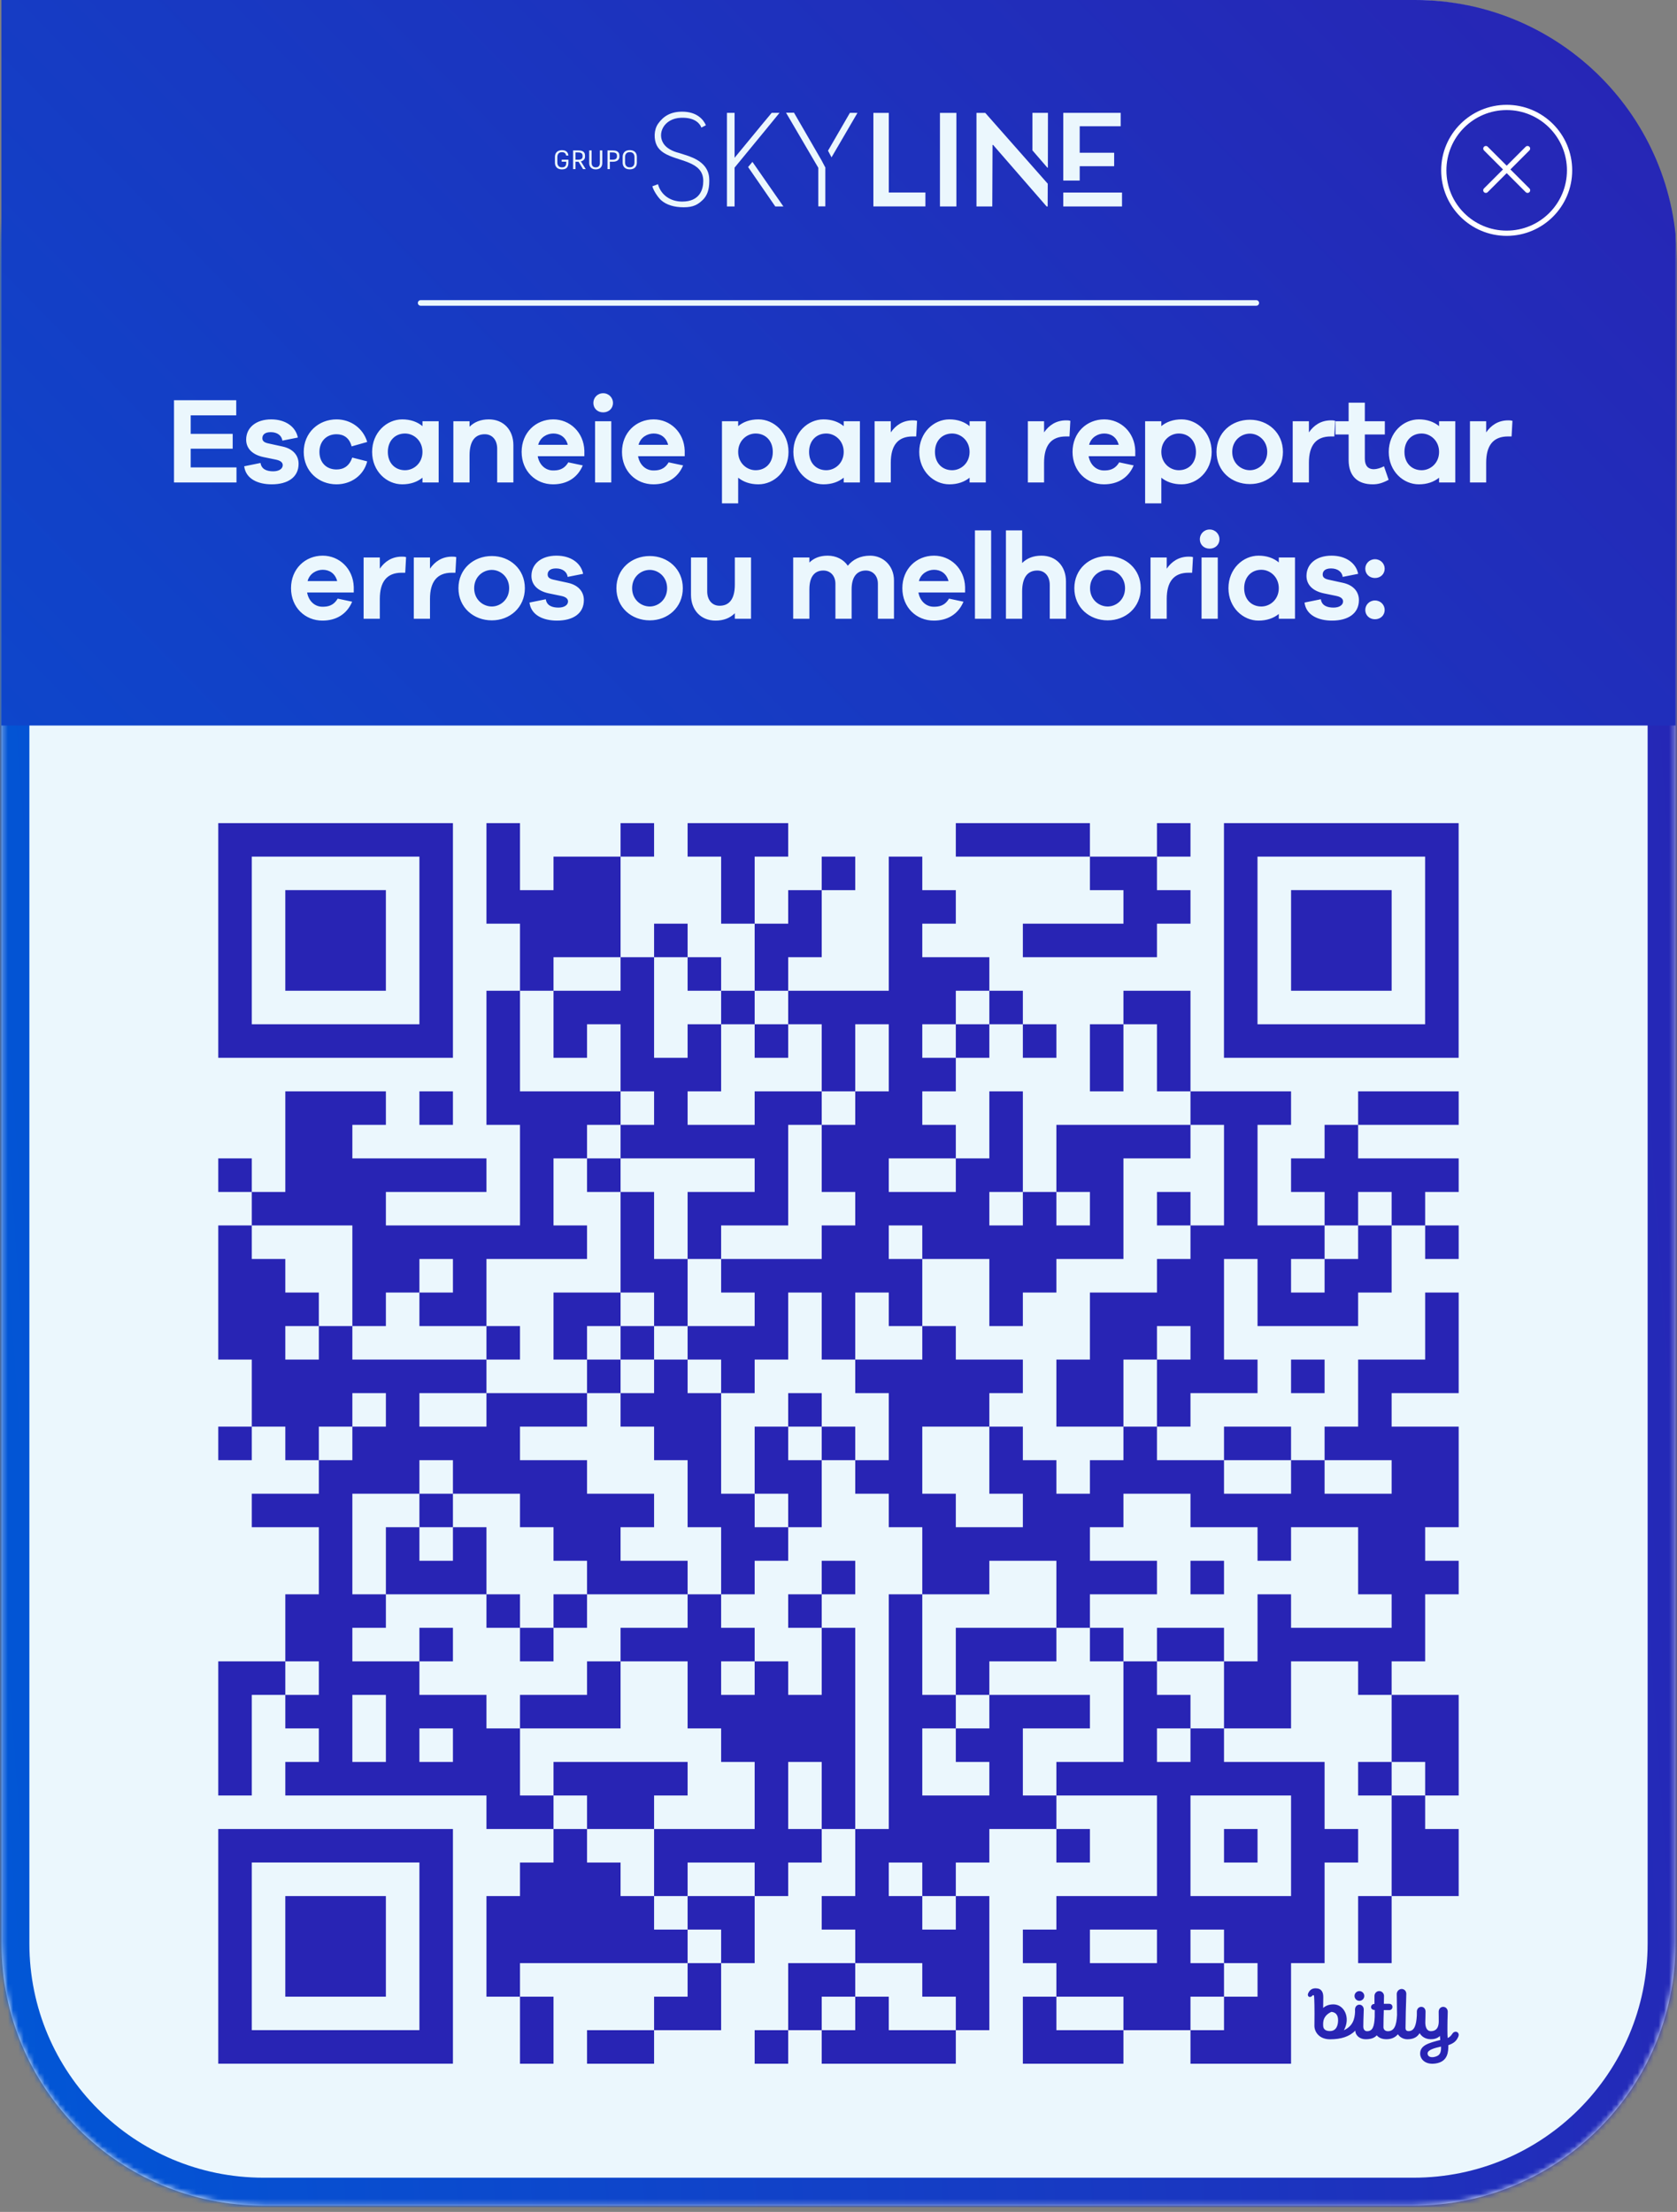 <svg width="320" height="422" viewBox="0 0 320 422" fill="none" xmlns="http://www.w3.org/2000/svg">
<rect x="0" y="0" width="320" height="422" fill="#808080" stroke="none"/>
<g clip-path="url(#clip0_803_3444)">
<mask id="path-2-inside-1_803_3444" fill="white">
<path d="M269.72 0.005C297.334 0.005 319.72 22.391 319.72 50.005V370.797C319.72 398.411 297.334 420.797 269.72 420.797H50.281C22.667 420.797 0.281 398.411 0.281 370.797V50.005C0.281 22.391 22.667 0.005 50.281 0.005H269.72Z"/>
</mask>
<path d="M269.72 0.005C297.334 0.005 319.72 22.391 319.72 50.005V370.797C319.72 398.411 297.334 420.797 269.72 420.797H50.281C22.667 420.797 0.281 398.411 0.281 370.797V50.005C0.281 22.391 22.667 0.005 50.281 0.005H269.72Z" fill="#EBF7FD"/>
<path d="M269.72 0.005L269.72 -5.319H269.72V0.005ZM319.72 50.005H325.044H319.72ZM269.72 420.797V426.121H269.72L269.72 420.797ZM0.281 50.005L-5.043 50.005V50.005H0.281ZM269.72 0.005L269.72 5.329C294.393 5.329 314.396 25.331 314.396 50.005H319.72H325.044C325.044 19.45 300.274 -5.319 269.72 -5.319L269.72 0.005ZM319.72 50.005H314.396V370.797H319.72H325.044V50.005H319.72ZM319.72 370.797H314.396C314.396 395.471 294.393 415.473 269.72 415.473L269.72 420.797L269.72 426.121C300.274 426.121 325.044 401.351 325.044 370.797H319.72ZM269.72 420.797V415.473H50.281V420.797V426.121H269.72V420.797ZM50.281 420.797V415.473C25.607 415.473 5.605 395.471 5.605 370.797H0.281H-5.043C-5.043 401.351 19.727 426.121 50.281 426.121V420.797ZM0.281 370.797H5.605V50.005H0.281H-5.043V370.797H0.281ZM0.281 50.005L5.605 50.005C5.605 25.331 25.607 5.329 50.281 5.329V0.005V-5.319C19.727 -5.319 -5.043 19.45 -5.043 50.005L0.281 50.005ZM50.281 0.005V5.329H269.72V0.005V-5.319H50.281V0.005Z" fill="url(#paint0_linear_803_3444)" mask="url(#path-2-inside-1_803_3444)"/>
<path d="M41.648 221.006H48.046V227.403H41.648V221.006ZM41.648 233.8H48.046V240.197H54.443V246.594H60.84V252.992H54.443V259.389H60.84V252.992H67.237V259.389H92.825V265.786H80.031V272.183H92.825V265.786H112.017V272.183H99.223V278.58H112.017V284.977H124.811V291.374H118.414V297.771H131.208V304.169H112.017V297.771H105.62V291.374H99.223V284.977H86.428V278.58H80.031V284.977H67.237V304.169H73.634V310.566H67.237V316.963H80.031V323.36H92.825V329.757H99.223V342.551H105.62V348.948H92.825V342.551H54.443V336.154H60.84V329.757H54.443V323.36H60.84V316.963H54.443V304.169H60.84V291.374H48.046V284.977H60.84V278.58H67.237V272.183H73.634V265.786H67.237V272.183H60.84V278.58H54.443V272.183H48.046V259.389H41.648V233.8ZM41.648 272.183H48.046V278.58H41.648V272.183ZM41.648 316.963H54.443V323.36H48.046V342.551H41.648V316.963ZM48.046 227.403H54.443V208.212H73.634V214.609H67.237V221.006H92.825V227.403H73.634V233.8H99.223V214.609H92.825V189.02H99.223V208.212H118.414V214.609H112.017V221.006H105.62V233.8H112.017V240.197H92.825V252.992H80.031V246.594H86.428V240.197H80.031V246.594H73.634V252.992H67.237V233.8H48.046V227.403ZM67.237 323.36V336.154H73.634V323.36H67.237ZM73.634 291.374H80.031V297.771H86.428V291.374H92.825V304.169H73.634V291.374ZM80.031 329.757V336.154H86.428V329.757H80.031ZM80.031 208.212H86.428V214.609H80.031V208.212ZM80.031 284.977H86.428V291.374H80.031V284.977ZM80.031 310.566H86.428V316.963H80.031V310.566ZM92.825 157.035H99.223V169.829H105.62V163.432H118.414V182.623H105.62V189.02H99.223V176.226H92.825V157.035ZM92.825 252.992H99.223V259.389H92.825V252.992ZM92.825 304.169H99.223V310.566H92.825V304.169ZM92.825 361.743H99.223V355.346H105.62V348.948H112.017V355.346H118.414V361.743H124.811V368.14H131.208V374.537H99.223V380.934H92.825V361.743ZM99.223 310.566H105.62V316.963H99.223V310.566ZM99.223 323.36H112.017V316.963H118.414V329.757H99.223V323.36ZM99.223 380.934H105.62V393.728H99.223V380.934ZM105.62 189.02H118.414V182.623H124.811V201.815H131.208V195.417H137.605V208.212H131.208V214.609H144.002V208.212H156.797V214.609H150.4V233.8H137.605V240.197H131.208V227.403H144.002V221.006H118.414V214.609H124.811V208.212H118.414V195.417H112.017V201.815H105.62V189.02ZM105.62 246.594H118.414V252.992H112.017V259.389H105.62V246.594ZM105.62 304.169H112.017V310.566H105.62V304.169ZM105.62 336.154H131.208V342.551H124.811V348.948H112.017V342.551H105.62V336.154ZM112.017 221.006H118.414V227.403H112.017V221.006ZM112.017 259.389H118.414V265.786H112.017V259.389ZM112.017 387.331H124.811V393.728H112.017V387.331ZM118.414 157.035H124.811V163.432H118.414V157.035ZM118.414 227.403H124.811V240.197H131.208V252.992H124.811V246.594H118.414V227.403ZM118.414 252.992H124.811V259.389H118.414V252.992ZM118.414 265.786H124.811V259.389H131.208V265.786H137.605V284.977H144.002V291.374H150.4V297.771H144.002V304.169H137.605V291.374H131.208V278.58H124.811V272.183H118.414V265.786ZM118.414 310.566H131.208V304.169H137.605V310.566H144.002V316.963H137.605V323.36H144.002V316.963H150.4V323.36H156.797V310.566H163.194V348.948H156.797V336.154H150.4V348.948H156.797V355.346H150.4V361.743H144.002V355.346H131.208V361.743H124.811V348.948H144.002V336.154H137.605V329.757H131.208V316.963H118.414V310.566ZM124.811 176.226H131.208V182.623H124.811V176.226ZM124.811 380.934H131.208V374.537H137.605V387.331H124.811V380.934ZM131.208 157.035H150.4V163.432H144.002V176.226H137.605V163.432H131.208V157.035ZM131.208 182.623H137.605V189.02H131.208V182.623ZM131.208 252.992H144.002V246.594H137.605V240.197H156.797V233.8H163.194V227.403H156.797V214.609H163.194V208.212H169.591V195.417H163.194V208.212H156.797V195.417H150.4V189.02H169.591V163.432H175.988V169.829H182.385V176.226H175.988V182.623H188.782V189.02H182.385V195.417H175.988V201.815H182.385V208.212H175.988V214.609H182.385V221.006H169.591V227.403H182.385V221.006H188.782V208.212H195.179V227.403H188.782V233.8H195.179V227.403H201.577V233.8H207.974V227.403H201.577V214.609H227.165V221.006H214.371V240.197H201.577V246.594H195.179V252.992H188.782V240.197H175.988V233.8H169.591V240.197H175.988V252.992H169.591V246.594H163.194V259.389H156.797V246.594H150.4V259.389H144.002V265.786H137.605V259.389H131.208V252.992ZM131.208 361.743H144.002V374.537H137.605V368.14H131.208V361.743ZM137.605 189.02H144.002V195.417H137.605V189.02ZM144.002 176.226H150.4V169.829H156.797V182.623H150.4V189.02H144.002V176.226ZM144.002 195.417H150.4V201.815H144.002V195.417ZM144.002 272.183H150.4V278.58H156.797V291.374H150.4V284.977H144.002V272.183ZM144.002 387.331H150.4V393.728H144.002V387.331ZM150.4 265.786H156.797V272.183H150.4V265.786ZM150.4 304.169H156.797V310.566H150.4V304.169ZM150.4 374.537H163.194V380.934H156.797V387.331H150.4V374.537ZM156.797 163.432H163.194V169.829H156.797V163.432ZM156.797 272.183H163.194V278.58H156.797V272.183ZM156.797 297.771H163.194V304.169H156.797V297.771ZM156.797 361.743H163.194V348.948H169.591V304.169H175.988V323.36H182.385V329.757H175.988V342.551H188.782V336.154H182.385V329.757H188.782V323.36H207.974V329.757H195.179V342.551H201.577V348.948H188.782V355.346H182.385V361.743H175.988V355.346H169.591V361.743H175.988V368.14H182.385V361.743H188.782V387.331H182.385V380.934H175.988V374.537H163.194V368.14H156.797V361.743ZM156.797 387.331H163.194V380.934H169.591V387.331H182.385V393.728H156.797V387.331ZM163.194 259.389H175.988V252.992H182.385V259.389H195.179V265.786H188.782V272.183H175.988V284.977H182.385V291.374H195.179V284.977H188.782V272.183H195.179V278.58H201.577V284.977H207.974V278.58H214.371V272.183H220.768V278.58H233.562V284.977H246.356V278.58H252.754V284.977H265.548V278.58H252.754V272.183H259.151V259.389H271.945V246.594H278.342V265.786H265.548V272.183H278.342V291.374H271.945V297.771H278.342V304.169H271.945V316.963H265.548V323.36H259.151V316.963H246.356V329.757H233.562V316.963H239.959V304.169H246.356V310.566H265.548V304.169H259.151V291.374H246.356V297.771H239.959V291.374H227.165V284.977H214.371V291.374H207.974V297.771H220.768V304.169H207.974V310.566H201.577V297.771H188.782V304.169H175.988V291.374H169.591V284.977H163.194V278.58H169.591V265.786H163.194V259.389ZM182.385 157.035H207.974V163.432H182.385V157.035ZM182.385 195.417H188.782V201.815H182.385V195.417ZM182.385 310.566H201.577V316.963H188.782V323.36H182.385V310.566ZM188.782 189.02H195.179V195.417H188.782V189.02ZM195.179 176.226H214.371V169.829H207.974V163.432H220.768V169.829H227.165V176.226H220.768V182.623H195.179V176.226ZM195.179 195.417H201.577V201.815H195.179V195.417ZM195.179 368.14H201.577V361.743H220.768V342.551H201.577V336.154H214.371V316.963H220.768V323.36H227.165V329.757H220.768V336.154H227.165V329.757H233.562V336.154H252.754V348.948H259.151V355.346H252.754V374.537H246.356V393.728H227.165V387.331H233.562V380.934H239.959V374.537H233.562V368.14H227.165V374.537H233.562V380.934H227.165V387.331H214.371V380.934H201.577V374.537H195.179V368.14ZM195.179 380.934H201.577V387.331H214.371V393.728H195.179V380.934ZM201.577 259.389H207.974V246.594H220.768V240.197H227.165V233.8H233.562V214.609H227.165V208.212H246.356V214.609H239.959V233.8H252.754V240.197H246.356V246.594H252.754V240.197H259.151V233.8H265.548V246.594H259.151V252.992H239.959V240.197H233.562V259.389H239.959V265.786H227.165V272.183H220.768V259.389H227.165V252.992H220.768V259.389H214.371V272.183H201.577V259.389ZM201.577 348.948H207.974V355.346H201.577V348.948ZM207.974 368.14V374.537H220.768V368.14H207.974ZM207.974 195.417H214.371V208.212H207.974V195.417ZM207.974 310.566H214.371V316.963H207.974V310.566ZM214.371 189.02H227.165V208.212H220.768V195.417H214.371V189.02ZM220.768 157.035H227.165V163.432H220.768V157.035ZM220.768 227.403H227.165V233.8H220.768V227.403ZM220.768 310.566H233.562V316.963H220.768V310.566ZM227.165 342.551V361.743H246.356V342.551H227.165ZM227.165 297.771H233.562V304.169H227.165V297.771ZM233.562 272.183H246.356V278.58H233.562V272.183ZM233.562 348.948H239.959V355.346H233.562V348.948ZM246.356 221.006H252.754V214.609H259.151V221.006H278.342V227.403H271.945V233.8H265.548V227.403H259.151V233.8H252.754V227.403H246.356V221.006ZM246.356 259.389H252.754V265.786H246.356V259.389ZM259.151 208.212H278.342V214.609H259.151V208.212ZM259.151 336.154H265.548V342.551H259.151V336.154ZM259.151 361.743H265.548V374.537H259.151V361.743ZM265.548 323.36H278.342V342.551H271.945V336.154H265.548V323.36ZM265.548 342.551H271.945V348.948H278.342V361.743H265.548V342.551ZM271.945 233.8H278.342V240.197H271.945V233.8Z" fill="#2824B4"/>
<path d="M253.809 387.495C255.117 387.472 255.329 386.187 255.329 385.426C255.329 384.299 254.754 383.905 254.057 383.834C253.195 384.216 252.564 384.865 252.487 385.868C252.475 386.033 252.471 386.254 252.484 386.511C252.519 387.197 253.021 387.509 253.809 387.495ZM260.574 389.058C259.638 389.058 258.655 388.483 258.609 387.406C257.545 388.532 255.904 389.069 253.809 389.069C251.697 389.069 250.814 387.628 250.814 386.506C250.868 382.766 250.782 381.365 250.765 381.077C250.763 381.052 250.762 381.035 250.762 381.026L250.762 381.017C250.756 380.874 250.748 380.662 250.613 380.647C250.529 380.638 250.475 380.664 250.378 380.784C250.233 380.977 249.941 381.053 249.763 380.95C249.548 380.826 249.508 380.551 249.617 380.299C249.919 379.625 250.402 379.327 251.054 379.337C252.181 379.353 252.504 380.088 252.504 381.007C252.504 381.007 252.479 382.331 252.479 383.077C252.877 382.752 253.463 382.404 254.44 382.404C256.476 382.404 257.769 384.925 256.441 387.336C258.143 386.551 258.499 385.199 258.565 383.856L258.558 383.403C258.558 382.895 258.886 382.464 259.397 382.464C259.907 382.464 260.246 382.924 260.228 383.409C260.167 385.043 260.142 386.119 260.142 386.688C260.142 387.018 260.322 387.522 260.853 387.522C261.895 387.522 262.238 386.706 262.318 384.788C262.323 384.072 262.326 383.474 262.326 383.474C261.854 383.474 261.622 383.226 261.622 382.916C261.622 382.606 261.868 382.32 262.272 382.32C262.272 382.32 262.273 381.242 262.273 380.796C262.273 380.287 262.667 379.866 263.177 379.866C263.688 379.866 264.093 380.287 264.093 380.796C264.093 380.964 264.087 381.161 264.08 381.378C264.07 381.656 264.06 381.967 264.061 382.297L264.135 382.297C264.273 382.296 264.586 382.295 265.003 382.29C265.499 382.284 265.701 382.562 265.701 382.909C265.701 383.256 265.434 383.498 265.086 383.499C264.763 383.501 264.05 383.497 264.05 383.497C264.017 384.525 263.986 385.764 263.986 386.756C263.986 387.114 264.233 387.522 264.831 387.522C266.036 387.522 266.486 386.452 266.577 384.419C266.57 383.004 266.553 382.184 266.54 381.566C266.531 381.133 266.524 380.799 266.524 380.429C266.524 379.921 266.947 379.466 267.458 379.466C267.968 379.466 268.344 379.874 268.344 380.382C268.344 380.774 268.329 381.232 268.307 381.856C268.271 382.912 268.218 384.444 268.198 386.938C268.195 387.27 268.357 387.504 268.787 387.504C269.937 387.504 270.255 386.259 270.356 384.52C270.357 384.437 270.358 384.355 270.359 384.274C270.36 384.109 270.361 383.95 270.361 383.795C270.361 383.287 270.7 382.875 271.211 382.875C271.721 382.875 272.021 383.297 272.021 383.805C272.021 384.167 272.009 384.506 271.997 384.855C271.986 385.164 271.975 385.481 271.972 385.829C271.963 386.727 272.269 387.517 273.016 387.515C273.733 387.513 274.52 387.211 274.54 385.674C274.545 385.247 274.539 384.919 274.533 384.587C274.528 384.342 274.524 384.095 274.524 383.805C274.524 383.297 274.878 382.875 275.388 382.875C275.898 382.875 276.253 383.297 276.253 383.805C276.253 384.109 276.242 384.411 276.23 384.747C276.214 385.164 276.197 385.632 276.197 386.216C276.197 386.216 276.166 388.345 276.241 388.816C276.475 388.738 276.813 388.509 277.17 387.955C277.386 387.62 277.799 387.548 278.054 387.696C278.404 387.901 278.392 388.3 278.261 388.591C277.923 389.343 277.483 389.804 276.371 390.185C276.374 391.461 276.285 393.344 273.926 393.685C271.905 393.976 270.991 392.804 270.988 391.807C270.983 390.232 272.557 389.774 274.828 389.202L274.755 388.421C274.755 388.421 274.249 389.085 272.967 389.053C271.979 389.028 271.298 388.561 270.886 387.902C270.41 388.683 269.664 389.062 268.54 389.062C267.8 389.062 267.095 388.67 266.745 388.104C266.23 388.72 265.512 389.053 264.546 389.053C263.705 389.053 263.084 388.763 262.711 388.31C262.231 388.846 261.539 389.058 260.574 389.058ZM274.976 390.458C273.828 390.706 272.39 391.068 272.407 391.775C272.423 392.438 273.107 392.558 273.678 392.44C274.863 392.196 275.001 391.482 274.976 390.458ZM260.327 380.798C260.327 380.285 259.911 379.87 259.395 379.87C258.88 379.87 258.464 380.285 258.464 380.798C258.464 381.311 258.88 381.726 259.395 381.726C259.911 381.726 260.327 381.311 260.327 380.798Z" fill="#2824B4"/>
<path d="M41.648 157.035H86.428V201.815H41.648V157.035ZM48.046 163.432V195.417H80.031V163.432H48.046Z" fill="#2824B4"/>
<path d="M54.44 169.826H73.632V189.018H54.44V169.826Z" fill="#2824B4"/>
<path d="M233.554 157.035H278.334V201.815H233.554V157.035ZM239.952 163.432V195.417H271.937V163.432H239.952Z" fill="#2824B4"/>
<path d="M246.36 169.826H265.551V189.018H246.36V169.826Z" fill="#2824B4"/>
<path d="M41.648 348.941H86.428V393.721H41.648V348.941ZM48.046 355.338V387.323H80.031V355.338H48.046Z" fill="#2824B4"/>
<path d="M54.44 361.746H73.632V380.938H54.44V361.746Z" fill="#2824B4"/>
<path d="M0.273 0H319.712V138.423H0.273V0Z" fill="url(#paint1_linear_803_3444)"/>
<path d="M45.126 89.171V92.052H33.203V76.357H45.079V79.239H36.389V82.776H44.4V85.61H36.389V89.171H45.126ZM46.597 88.96L49.713 88.328C49.877 89.522 50.907 89.921 52.126 89.921C53.273 89.921 53.953 89.405 53.953 88.749C53.953 88.328 53.672 87.906 52.664 87.695L50.275 87.203C48.167 86.758 46.972 85.563 46.972 83.877C46.972 81.628 48.799 80.012 51.751 80.012C54.515 80.012 56.436 81.441 56.834 83.478L53.882 84.064C53.765 83.127 52.945 82.448 51.657 82.448C50.415 82.448 50.064 83.057 50.064 83.596C50.064 83.971 50.205 84.369 51.118 84.579L53.906 85.189C55.967 85.634 56.975 86.922 56.975 88.492C56.975 91.068 54.89 92.404 51.844 92.404C49.268 92.404 46.902 91.396 46.597 88.96ZM64.211 89.569C65.57 89.569 66.671 88.913 67.21 87.297L70.068 88.023C69.412 90.694 66.999 92.404 64.211 92.404C60.791 92.404 57.957 89.897 57.957 86.219C57.957 82.541 60.791 80.012 64.211 80.012C66.929 80.012 69.295 81.698 70.068 84.322L67.093 85.165C66.671 83.525 65.57 82.846 64.211 82.846C62.267 82.846 60.955 84.228 60.955 86.219C60.955 88.234 62.267 89.569 64.211 89.569ZM83.705 80.363V92.052H80.613V91.139C79.629 91.935 78.34 92.404 76.748 92.404C73.772 92.404 71.008 89.897 71.008 86.219C71.008 82.541 73.772 80.012 76.748 80.012C78.34 80.012 79.629 80.48 80.613 81.3V80.363H83.705ZM77.286 89.71C78.95 89.71 80.613 88.374 80.613 86.219C80.613 84.064 78.95 82.706 77.286 82.706C75.412 82.706 74.007 84.064 74.007 86.219C74.007 88.374 75.412 89.71 77.286 89.71ZM93.277 80.012C96.088 80.012 97.962 82.026 97.962 84.931V92.052H94.87V85.587C94.87 83.947 93.933 82.846 92.504 82.846C90.747 82.846 89.599 84.017 89.599 86.875V92.052H86.507V80.363H89.599V81.417C90.512 80.504 91.731 80.012 93.277 80.012ZM111.507 85.985V87.039H102.605C102.909 88.726 104.104 89.757 105.533 89.757C106.447 89.757 107.594 89.639 108.438 88.21L111.202 88.796C110.171 91.232 108.086 92.404 105.533 92.404C102.23 92.404 99.536 89.897 99.536 86.219C99.536 82.541 102.23 80.012 105.58 80.012C108.695 80.012 111.389 82.424 111.507 85.985ZM105.58 82.706C104.409 82.706 103.073 83.408 102.699 84.861H108.344C107.946 83.361 106.821 82.706 105.58 82.706ZM115.097 75.022C116.175 75.022 116.971 75.889 116.971 76.873C116.971 77.903 116.175 78.676 115.097 78.676C113.996 78.676 113.223 77.903 113.223 76.873C113.223 75.889 113.996 75.022 115.097 75.022ZM116.643 92.052H113.551V80.363H116.643V92.052ZM130.655 85.985V87.039H121.753C122.058 88.726 123.253 89.757 124.682 89.757C125.595 89.757 126.743 89.639 127.586 88.21L130.35 88.796C129.32 91.232 127.235 92.404 124.682 92.404C121.379 92.404 118.685 89.897 118.685 86.219C118.685 82.541 121.379 80.012 124.728 80.012C127.844 80.012 130.538 82.424 130.655 85.985ZM124.728 82.706C123.557 82.706 122.222 83.408 121.847 84.861H127.493C127.094 83.361 125.97 82.706 124.728 82.706ZM144.721 80.012C147.696 80.012 150.46 82.541 150.46 86.219C150.46 89.897 147.696 92.404 144.721 92.404C143.128 92.404 141.84 91.935 140.856 91.139V96.035H137.764V80.363H140.856V81.3C141.84 80.48 143.128 80.012 144.721 80.012ZM144.182 89.71C146.056 89.71 147.462 88.374 147.462 86.219C147.462 84.064 146.056 82.706 144.182 82.706C142.519 82.706 140.856 84.064 140.856 86.219C140.856 88.374 142.519 89.71 144.182 89.71ZM164.084 80.363V92.052H160.992V91.139C160.008 91.935 158.72 92.404 157.127 92.404C154.152 92.404 151.388 89.897 151.388 86.219C151.388 82.541 154.152 80.012 157.127 80.012C158.72 80.012 160.008 80.48 160.992 81.3V80.363H164.084ZM157.666 89.71C159.329 89.71 160.992 88.374 160.992 86.219C160.992 84.064 159.329 82.706 157.666 82.706C155.792 82.706 154.386 84.064 154.386 86.219C154.386 88.374 155.792 89.71 157.666 89.71ZM174.171 80.199C174.476 80.199 174.71 80.199 174.991 80.293L174.827 83.268H174.148C171.29 83.268 169.978 85.025 169.978 88.281V92.052H166.886V80.363H169.978V82.495C170.915 81.136 172.274 80.199 174.171 80.199ZM188.106 80.363V92.052H185.013V91.139C184.03 91.935 182.741 92.404 181.148 92.404C178.173 92.404 175.409 89.897 175.409 86.219C175.409 82.541 178.173 80.012 181.148 80.012C182.741 80.012 184.03 80.48 185.013 81.3V80.363H188.106ZM181.687 89.71C183.35 89.71 185.013 88.374 185.013 86.219C185.013 84.064 183.35 82.706 181.687 82.706C179.813 82.706 178.407 84.064 178.407 86.219C178.407 88.374 179.813 89.71 181.687 89.71ZM203.42 80.199C203.725 80.199 203.959 80.199 204.24 80.293L204.076 83.268H203.397C200.539 83.268 199.227 85.025 199.227 88.281V92.052H196.135V80.363H199.227V82.495C200.164 81.136 201.523 80.199 203.42 80.199ZM216.628 85.985V87.039H207.727C208.031 88.726 209.226 89.757 210.655 89.757C211.568 89.757 212.716 89.639 213.56 88.21L216.324 88.796C215.293 91.232 213.208 92.404 210.655 92.404C207.352 92.404 204.658 89.897 204.658 86.219C204.658 82.541 207.352 80.012 210.702 80.012C213.817 80.012 216.511 82.424 216.628 85.985ZM210.702 82.706C209.53 82.706 208.195 83.408 207.82 84.861H213.466C213.068 83.361 211.943 82.706 210.702 82.706ZM225.467 80.012C228.442 80.012 231.206 82.541 231.206 86.219C231.206 89.897 228.442 92.404 225.467 92.404C223.874 92.404 222.585 91.935 221.601 91.139V96.035H218.509V80.363H221.601V81.3C222.585 80.48 223.874 80.012 225.467 80.012ZM224.928 89.71C226.802 89.71 228.207 88.374 228.207 86.219C228.207 84.064 226.802 82.706 224.928 82.706C223.265 82.706 221.601 84.064 221.601 86.219C221.601 88.374 223.265 89.71 224.928 89.71ZM238.505 80.082C241.925 80.082 244.807 82.541 244.807 86.219C244.807 89.897 241.925 92.357 238.505 92.357C235.015 92.357 232.133 89.897 232.133 86.219C232.133 82.541 235.015 80.082 238.505 80.082ZM238.505 89.71C240.122 89.71 241.808 88.398 241.808 86.219C241.808 84.041 240.122 82.729 238.505 82.729C236.819 82.729 235.132 84.041 235.132 86.219C235.132 88.398 236.819 89.71 238.505 89.71ZM253.956 80.199C254.261 80.199 254.495 80.199 254.776 80.293L254.612 83.268H253.933C251.075 83.268 249.763 85.025 249.763 88.281V92.052H246.671V80.363H249.763V82.495C250.7 81.136 252.059 80.199 253.956 80.199ZM264.087 88.96L264.977 91.537C263.759 92.193 262.916 92.404 261.932 92.404C259.168 92.404 257.341 90.951 257.341 87.742V82.893H254.834V80.363H257.341V76.826H260.433V80.363H264.251V82.893H260.433V87.508C260.433 88.913 261.112 89.522 262.143 89.522C262.682 89.522 263.478 89.288 264.087 88.96ZM277.693 80.363V92.052H274.601V91.139C273.617 91.935 272.329 92.404 270.736 92.404C267.761 92.404 264.997 89.897 264.997 86.219C264.997 82.541 267.761 80.012 270.736 80.012C272.329 80.012 273.617 80.48 274.601 81.3V80.363H277.693ZM271.275 89.71C272.938 89.71 274.601 88.374 274.601 86.219C274.601 84.064 272.938 82.706 271.275 82.706C269.401 82.706 267.995 84.064 267.995 86.219C267.995 88.374 269.401 89.71 271.275 89.71ZM287.78 80.199C288.085 80.199 288.319 80.199 288.6 80.293L288.436 83.268H287.757C284.899 83.268 283.587 85.025 283.587 88.281V92.052H280.495V80.363H283.587V82.495C284.524 81.136 285.883 80.199 287.78 80.199ZM67.502 111.985V113.039H58.601C58.905 114.726 60.1 115.757 61.529 115.757C62.442 115.757 63.59 115.639 64.434 114.21L67.198 114.796C66.167 117.232 64.082 118.404 61.529 118.404C58.226 118.404 55.532 115.897 55.532 112.219C55.532 108.542 58.226 106.012 61.576 106.012C64.691 106.012 67.385 108.424 67.502 111.985ZM61.576 108.705C60.404 108.705 59.069 109.408 58.694 110.861H64.34C63.942 109.361 62.817 108.705 61.576 108.705ZM76.668 106.199C76.973 106.199 77.207 106.199 77.488 106.293L77.324 109.268H76.645C73.787 109.268 72.475 111.025 72.475 114.281V118.052H69.383V106.363H72.475V108.495C73.412 107.136 74.771 106.199 76.668 106.199ZM86.243 106.199C86.547 106.199 86.781 106.199 87.063 106.293L86.899 109.268H86.219C83.361 109.268 82.049 111.025 82.049 114.281V118.052H78.957V106.363H82.049V108.495C82.987 107.136 84.345 106.199 86.243 106.199ZM93.852 106.082C97.272 106.082 100.153 108.542 100.153 112.219C100.153 115.897 97.272 118.357 93.852 118.357C90.362 118.357 87.48 115.897 87.48 112.219C87.48 108.542 90.362 106.082 93.852 106.082ZM93.852 115.71C95.468 115.71 97.155 114.398 97.155 112.219C97.155 110.041 95.468 108.729 93.852 108.729C92.165 108.729 90.479 110.041 90.479 112.219C90.479 114.398 92.165 115.71 93.852 115.71ZM101.034 114.96L104.149 114.328C104.313 115.522 105.344 115.921 106.562 115.921C107.71 115.921 108.389 115.405 108.389 114.749C108.389 114.328 108.108 113.906 107.101 113.695L104.712 113.203C102.603 112.758 101.409 111.563 101.409 109.877C101.409 107.628 103.236 106.012 106.187 106.012C108.952 106.012 110.873 107.441 111.271 109.479L108.319 110.064C108.202 109.127 107.382 108.448 106.094 108.448C104.852 108.448 104.501 109.057 104.501 109.596C104.501 109.97 104.641 110.369 105.555 110.58L108.343 111.189C110.404 111.634 111.411 112.922 111.411 114.492C111.411 117.068 109.326 118.404 106.281 118.404C103.704 118.404 101.338 117.396 101.034 114.96ZM123.993 106.082C127.413 106.082 130.294 108.542 130.294 112.219C130.294 115.897 127.413 118.357 123.993 118.357C120.503 118.357 117.621 115.897 117.621 112.219C117.621 108.542 120.503 106.082 123.993 106.082ZM123.993 115.71C125.609 115.71 127.296 114.398 127.296 112.219C127.296 110.041 125.609 108.729 123.993 108.729C122.306 108.729 120.62 110.041 120.62 112.219C120.62 114.398 122.306 115.71 123.993 115.71ZM143.309 106.363V118.052H140.217V116.998C139.304 117.912 138.085 118.404 136.539 118.404C133.728 118.404 131.854 116.389 131.854 113.484V106.363H134.946V112.828C134.946 114.468 135.883 115.569 137.312 115.569C139.069 115.569 140.217 114.398 140.217 111.54V106.363H143.309ZM166.041 106.012C168.477 106.012 170.585 107.886 170.585 110.743V118.052H167.517V111.376C167.517 109.806 166.509 108.846 165.221 108.846C163.581 108.846 162.504 109.97 162.504 112.43V118.052H159.411V111.376C159.411 109.806 158.404 108.846 157.116 108.846C155.476 108.846 154.445 109.97 154.445 112.43V118.052H151.353V106.363H154.445V107.323C155.265 106.503 156.413 106.012 157.936 106.012C159.505 106.012 160.934 106.691 161.777 107.932C162.738 106.738 164.167 106.012 166.041 106.012ZM184.154 111.985V113.039H175.252C175.557 114.726 176.751 115.757 178.18 115.757C179.094 115.757 180.242 115.639 181.085 114.21L183.849 114.796C182.819 117.232 180.734 118.404 178.18 118.404C174.877 118.404 172.183 115.897 172.183 112.219C172.183 108.542 174.877 106.012 178.227 106.012C181.343 106.012 184.037 108.424 184.154 111.985ZM178.227 108.705C177.056 108.705 175.721 109.408 175.346 110.861H180.991C180.593 109.361 179.469 108.705 178.227 108.705ZM189.127 118.052H186.035V101.186H189.127V118.052ZM198.719 106.012C201.53 106.012 203.404 108.026 203.404 110.931V118.052H200.312V111.587C200.312 109.947 199.375 108.846 197.946 108.846C196.189 108.846 195.041 110.017 195.041 112.875V118.052H191.949V101.186H195.041V107.417C195.954 106.503 197.173 106.012 198.719 106.012ZM211.373 106.082C214.793 106.082 217.674 108.542 217.674 112.219C217.674 115.897 214.793 118.357 211.373 118.357C207.882 118.357 205.001 115.897 205.001 112.219C205.001 108.542 207.882 106.082 211.373 106.082ZM211.373 115.71C212.989 115.71 214.676 114.398 214.676 112.219C214.676 110.041 212.989 108.729 211.373 108.729C209.686 108.729 208 110.041 208 112.219C208 114.398 209.686 115.71 211.373 115.71ZM226.824 106.199C227.128 106.199 227.363 106.199 227.644 106.293L227.48 109.268H226.8C223.943 109.268 222.631 111.025 222.631 114.281V118.052H219.539V106.363H222.631V108.495C223.568 107.136 224.926 106.199 226.824 106.199ZM230.823 101.022C231.9 101.022 232.697 101.889 232.697 102.873C232.697 103.903 231.9 104.676 230.823 104.676C229.722 104.676 228.949 103.903 228.949 102.873C228.949 101.889 229.722 101.022 230.823 101.022ZM232.369 118.052H229.277V106.363H232.369V118.052ZM247.107 106.363V118.052H244.015V117.139C243.031 117.935 241.742 118.404 240.149 118.404C237.174 118.404 234.41 115.897 234.41 112.219C234.41 108.542 237.174 106.012 240.149 106.012C241.742 106.012 243.031 106.48 244.015 107.3V106.363H247.107ZM240.688 115.71C242.351 115.71 244.015 114.374 244.015 112.219C244.015 110.064 242.351 108.705 240.688 108.705C238.814 108.705 237.409 110.064 237.409 112.219C237.409 114.374 238.814 115.71 240.688 115.71ZM248.925 114.96L252.04 114.328C252.204 115.522 253.235 115.921 254.453 115.921C255.601 115.921 256.28 115.405 256.28 114.749C256.28 114.328 255.999 113.906 254.992 113.695L252.602 113.203C250.494 112.758 249.299 111.563 249.299 109.877C249.299 107.628 251.127 106.012 254.078 106.012C256.842 106.012 258.763 107.441 259.161 109.479L256.21 110.064C256.093 109.127 255.273 108.448 253.984 108.448C252.743 108.448 252.392 109.057 252.392 109.596C252.392 109.97 252.532 110.369 253.446 110.58L256.233 111.189C258.295 111.634 259.302 112.922 259.302 114.492C259.302 117.068 257.217 118.404 254.172 118.404C251.595 118.404 249.229 117.396 248.925 114.96ZM262.369 106.691C263.447 106.691 264.22 107.534 264.22 108.495C264.22 109.502 263.447 110.275 262.369 110.275C261.292 110.275 260.519 109.502 260.519 108.495C260.519 107.534 261.292 106.691 262.369 106.691ZM262.369 114.562C263.447 114.562 264.22 115.405 264.22 116.366C264.22 117.373 263.447 118.146 262.369 118.146C261.292 118.146 260.519 117.373 260.519 116.366C260.519 115.405 261.292 114.562 262.369 114.562Z" fill="#EBF7FD"/>
<path d="M131.642 29.865L131.165 29.692L129.546 29.176C128.293 28.865 127.224 28.28 126.661 27.471C125.309 25.529 126.639 22.589 129.946 22.468C132.799 22.364 133.648 23.786 133.833 24.346L134.695 23.897C134.231 22.799 132.967 21.306 130.173 21.306C127.925 21.306 126.575 22.202 125.595 23.574C124.729 24.786 124.758 26.614 125.321 27.74C125.6 28.298 126.052 28.774 126.676 29.172C129.312 30.85 134.184 30.657 134.196 34.505C134.201 36.144 133.535 38.459 130.171 38.459C127.937 38.459 126.111 37.21 125.555 35.142L124.484 35.534C124.667 36.349 125.602 37.733 126.182 38.227C127.189 39.083 128.601 39.545 130.477 39.545C132.352 39.545 133.191 38.997 134.07 38.168C134.949 37.341 135.339 36.129 135.339 34.626C135.339 33.834 135.519 31.284 131.642 29.87" fill="#EBF7FD"/>
<path d="M158 28.751L158.669 30.02L163.617 21.537L162.178 21.527L158 28.751Z" fill="#EBF7FD"/>
<path d="M156.764 30.586L156.74 30.547L151.505 21.498L149.992 21.508L156.142 32.008V39.373H157.485V32.057L157.505 32.023L157.512 32.01L156.848 30.751L156.764 30.586Z" fill="#EBF7FD"/>
<path d="M142.75 31.869L147.935 39.389H149.483L143.577 30.882L142.75 31.869Z" fill="#EBF7FD"/>
<path d="M148.746 21.527H147.253L145.172 24.027L145.175 24.03L144.358 25.022L140.17 30.104V21.527H138.711V39.391H140.17V31.98L146.038 24.842L148.746 21.527Z" fill="#EBF7FD"/>
<path d="M214.1 36.736H202.891V39.389H214.1V36.736Z" fill="#EBF7FD"/>
<path d="M182.496 21.534H179.359V39.388H182.496V21.534Z" fill="#EBF7FD"/>
<path d="M186.328 21.534V39.388H189.344L189.393 27.524L199.712 39.388H199.912L199.927 35.047L188.001 21.534H186.328Z" fill="#EBF7FD"/>
<path d="M197.008 28.692L199.846 31.98H199.952L199.967 21.527H197.008V28.692Z" fill="#EBF7FD"/>
<path d="M206.027 31.706H212.6V29.144H206.027V24.089H213.844V21.527H202.891V34.45H206.027V31.706Z" fill="#EBF7FD"/>
<path d="M169.596 36.73V21.534H166.656V36.73V39.383H176.521H176.583V36.73H176.521H169.596Z" fill="#EBF7FD"/>
<path d="M106.569 29.29C106.715 29.119 106.932 29.035 107.221 29.035C107.468 29.035 107.655 29.09 107.784 29.196C107.912 29.302 107.991 29.465 108.025 29.682H108.462C108.435 29.359 108.319 29.107 108.114 28.924C107.909 28.742 107.621 28.65 107.246 28.65C106.972 28.65 106.732 28.7 106.53 28.801C106.327 28.902 106.172 29.05 106.058 29.243C105.947 29.438 105.891 29.68 105.891 29.968V31.003C105.891 31.291 105.945 31.533 106.056 31.728C106.167 31.923 106.32 32.071 106.52 32.167C106.72 32.266 106.952 32.316 107.221 32.316C107.645 32.316 107.959 32.212 108.161 32.002C108.364 31.792 108.465 31.469 108.465 31.027V30.462H107.186V30.845H108.043V31.094C108.043 31.259 108.016 31.407 107.964 31.531C107.912 31.657 107.828 31.753 107.712 31.824C107.596 31.893 107.441 31.928 107.243 31.928C106.944 31.928 106.722 31.844 106.574 31.674C106.426 31.503 106.352 31.279 106.352 31.003V29.973C106.352 29.687 106.426 29.46 106.572 29.292" fill="#EBF7FD"/>
<path d="M111.432 30.457C111.566 30.299 111.632 30.11 111.632 29.885V29.683C111.632 29.473 111.588 29.295 111.497 29.147C111.408 29.001 111.27 28.89 111.085 28.814C110.899 28.737 110.66 28.7 110.369 28.7H109.359V32.264H109.809V30.86H110.398L111.255 32.264H111.763L110.843 30.788C111.104 30.727 111.302 30.618 111.432 30.46M110.354 30.465H109.809V29.085H110.354C110.554 29.085 110.714 29.11 110.833 29.162C110.951 29.214 111.038 29.283 111.089 29.377C111.141 29.468 111.168 29.574 111.168 29.692V29.87C111.168 30.05 111.104 30.193 110.973 30.302C110.843 30.411 110.635 30.465 110.354 30.465Z" fill="#EBF7FD"/>
<path d="M114.468 31.077C114.468 31.329 114.404 31.534 114.276 31.692C114.147 31.849 113.948 31.928 113.676 31.928C113.405 31.928 113.215 31.849 113.084 31.692C112.953 31.534 112.889 31.329 112.889 31.077V28.7H112.43V31.084C112.43 31.482 112.543 31.785 112.77 31.998C112.997 32.21 113.301 32.316 113.676 32.316C114.051 32.316 114.36 32.21 114.587 31.998C114.814 31.785 114.927 31.482 114.927 31.084V28.7H114.468V31.077Z" fill="#EBF7FD"/>
<path d="M117.645 28.814C117.459 28.737 117.22 28.7 116.929 28.7H115.922V32.264H116.371V30.86H116.941C117.21 30.86 117.435 30.82 117.62 30.741C117.805 30.662 117.946 30.549 118.044 30.403C118.143 30.258 118.192 30.087 118.192 29.89V29.687C118.192 29.478 118.148 29.297 118.057 29.152C117.965 29.006 117.83 28.895 117.645 28.819M117.728 29.87C117.728 30.05 117.662 30.193 117.533 30.302C117.403 30.411 117.195 30.465 116.914 30.465H116.369V29.085H116.914C117.114 29.085 117.274 29.11 117.393 29.162C117.511 29.214 117.598 29.283 117.649 29.377C117.701 29.468 117.728 29.574 117.728 29.692V29.87Z" fill="#EBF7FD"/>
<path d="M120.888 28.793C120.686 28.692 120.446 28.643 120.167 28.643C119.889 28.643 119.654 28.692 119.452 28.793C119.249 28.892 119.094 29.04 118.98 29.235C118.869 29.43 118.812 29.672 118.812 29.96V30.995C118.812 31.283 118.869 31.525 118.98 31.72C119.091 31.915 119.249 32.063 119.452 32.162C119.654 32.261 119.891 32.31 120.167 32.31C120.444 32.31 120.686 32.261 120.888 32.162C121.09 32.063 121.246 31.915 121.357 31.718C121.468 31.52 121.522 31.281 121.522 30.995V29.956C121.522 29.667 121.468 29.427 121.357 29.233C121.246 29.04 121.09 28.892 120.888 28.793ZM121.066 30.99C121.066 31.271 120.992 31.498 120.844 31.666C120.696 31.836 120.471 31.92 120.17 31.92C119.869 31.92 119.644 31.836 119.496 31.666C119.348 31.496 119.274 31.274 119.274 30.995V29.965C119.274 29.679 119.348 29.452 119.496 29.284C119.644 29.114 119.869 29.03 120.17 29.03C120.471 29.03 120.698 29.114 120.844 29.284C120.992 29.455 121.066 29.679 121.066 29.96V30.99Z" fill="#EBF7FD"/>
<path d="M80.266 57.799H239.719" stroke="#EBF7FD" stroke-width="1.065" stroke-linecap="round"/>
<circle cx="287.5" cy="32.5" r="12" stroke="white"/>
<path d="M291.477 28.35L283.522 36.305" stroke="white" stroke-linecap="round"/>
<path d="M291.484 36.305L283.529 28.35" stroke="white" stroke-linecap="round"/>
</g>
<defs>
<linearGradient id="paint0_linear_803_3444" x1="331.784" y1="0.005" x2="-36.955" y2="26.253" gradientUnits="userSpaceOnUse">
<stop stop-color="#2824B4"/>
<stop offset="1" stop-color="#0058D7"/>
</linearGradient>
<linearGradient id="paint1_linear_803_3444" x1="5.894" y1="394.441" x2="363.377" y2="44.621" gradientUnits="userSpaceOnUse">
<stop stop-color="#0058D7"/>
<stop offset="1" stop-color="#2824B4"/>
</linearGradient>
<clipPath id="clip0_803_3444">
<path d="M0 0H270C297.614 0 320 22.386 320 50V421.104H0V0Z" fill="white"/>
</clipPath>
</defs>
</svg>
